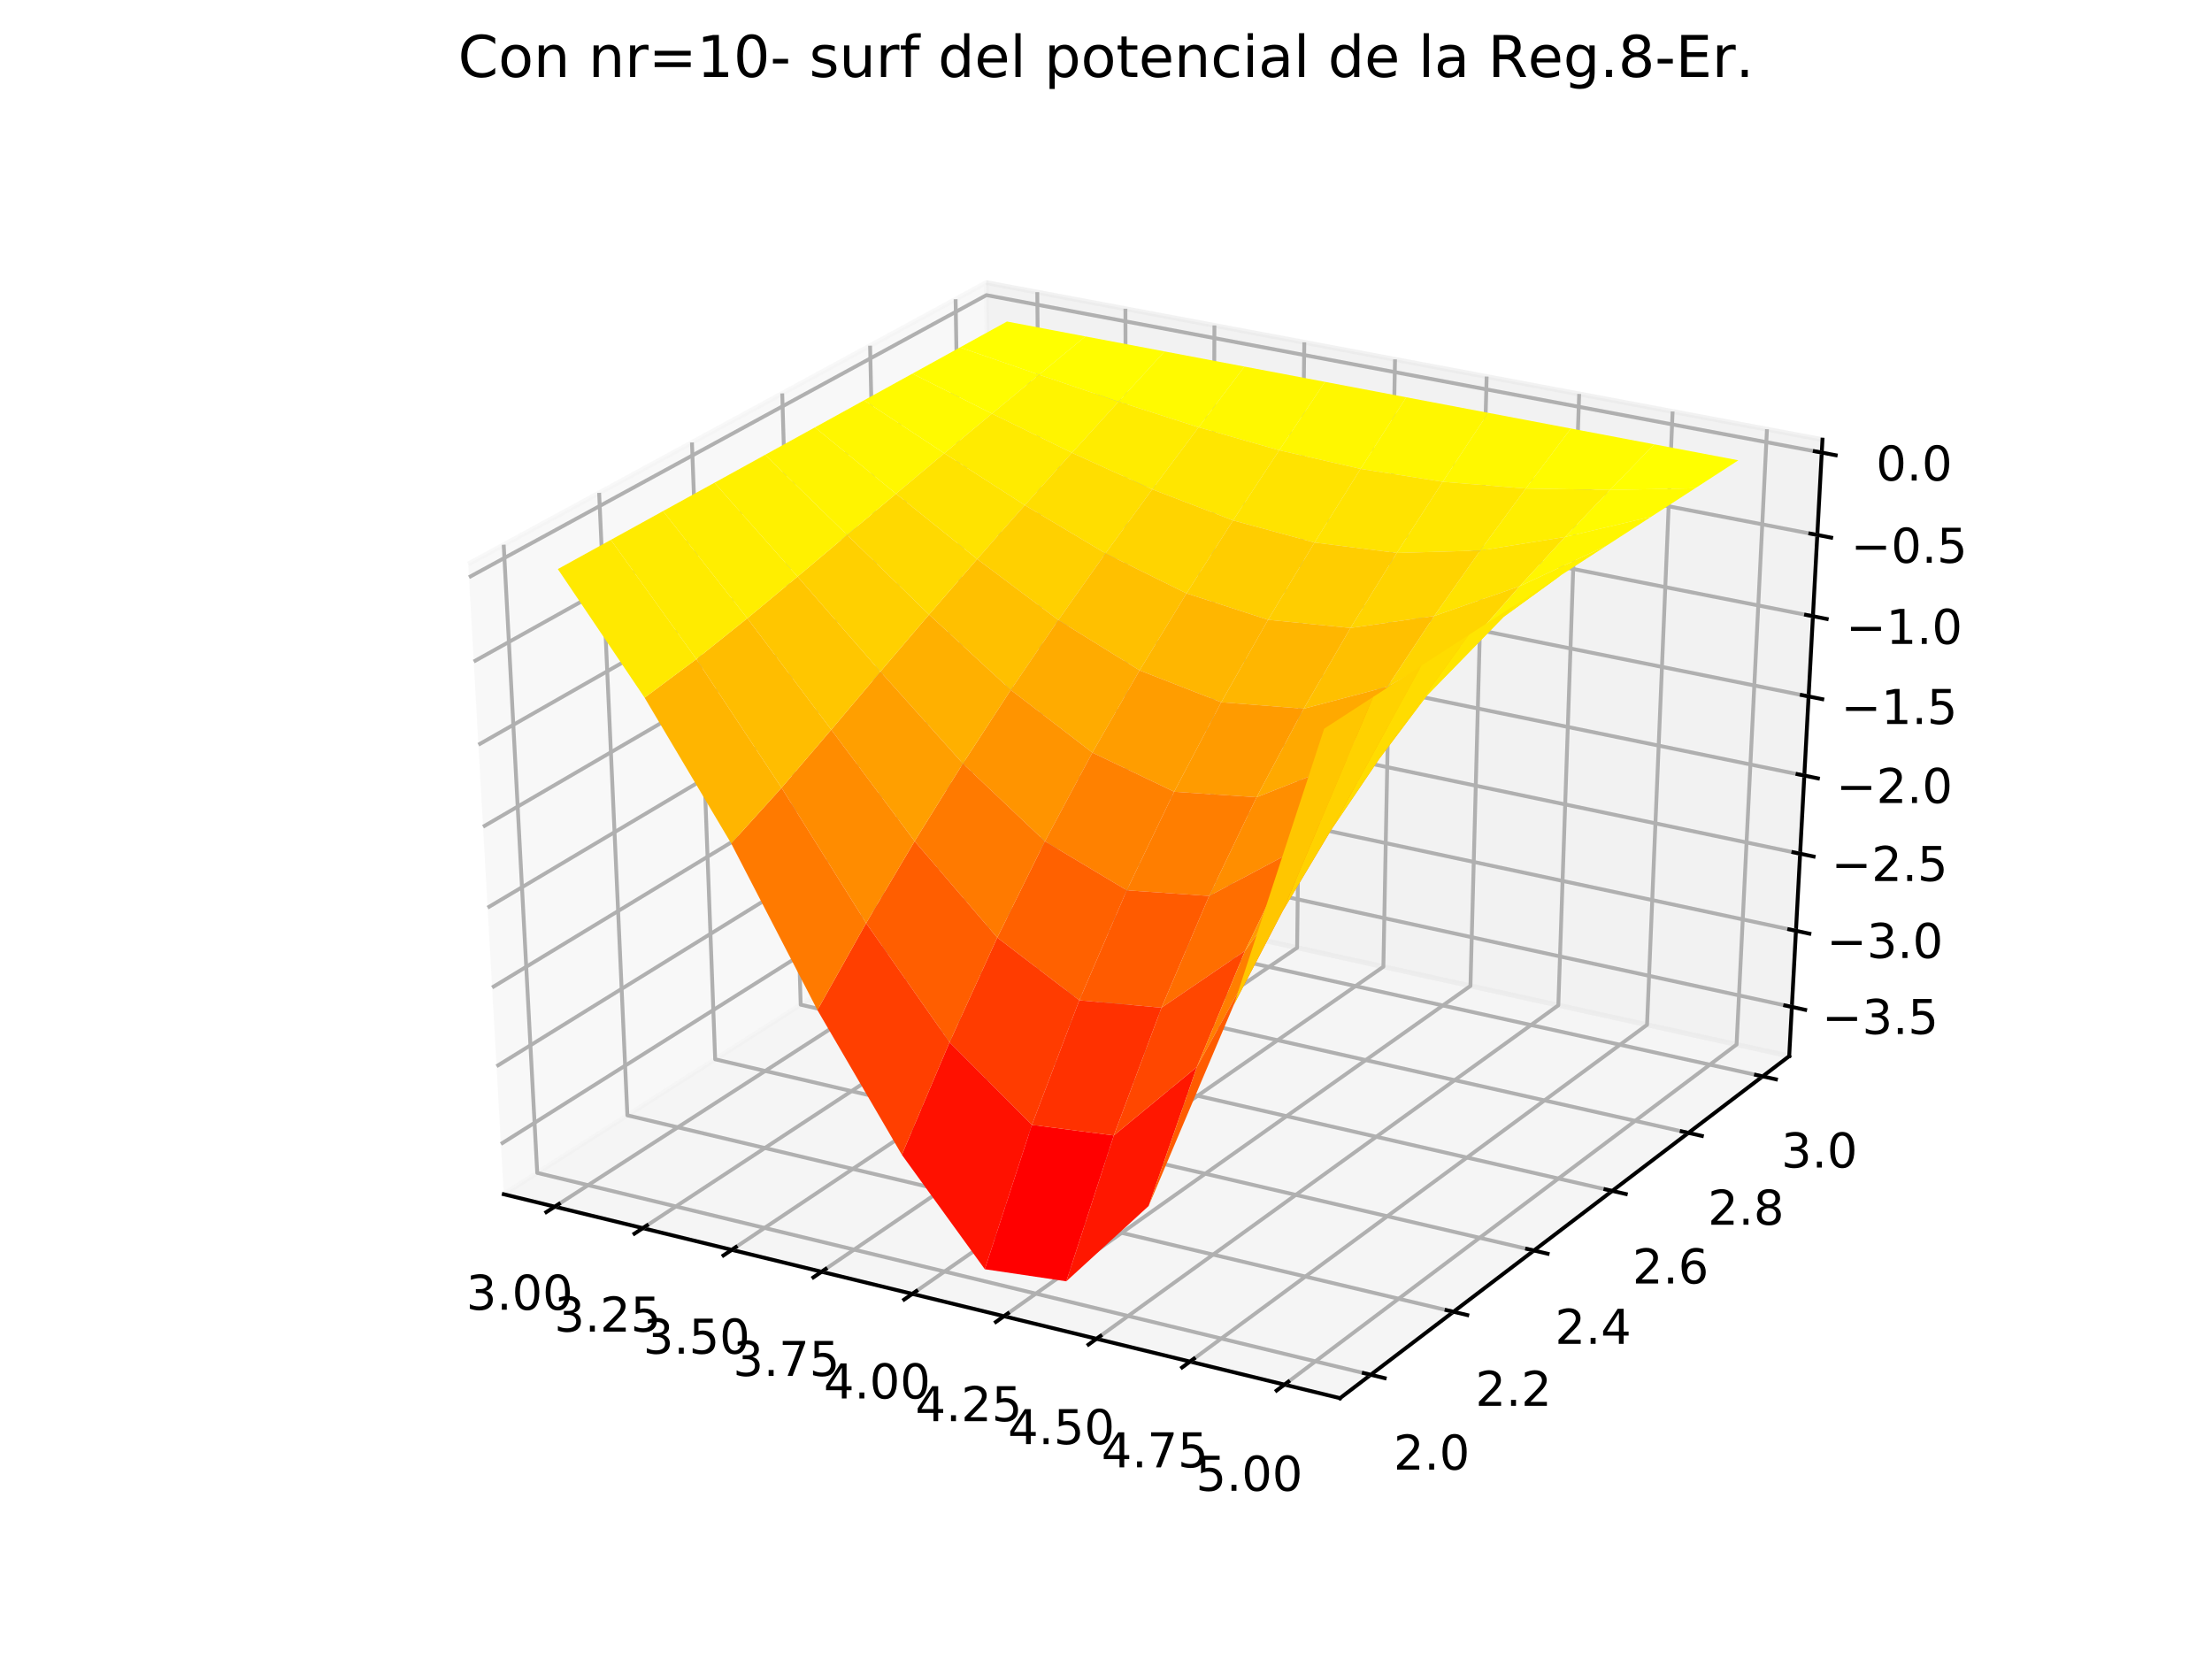 <?xml version="1.0" encoding="utf-8" standalone="no"?>
<!DOCTYPE svg PUBLIC "-//W3C//DTD SVG 1.1//EN"
  "http://www.w3.org/Graphics/SVG/1.1/DTD/svg11.dtd">
<!-- Created with matplotlib (https://matplotlib.org/) -->
<svg height="345.6pt" version="1.1" viewBox="0 0 460.8 345.6" width="460.8pt" xmlns="http://www.w3.org/2000/svg" xmlns:xlink="http://www.w3.org/1999/xlink">
 <defs>
  <style type="text/css">
*{stroke-linecap:butt;stroke-linejoin:round;}
  </style>
 </defs>
 <g id="figure_1">
  <g id="patch_1">
   <path d="M 0 345.6 
L 460.8 345.6 
L 460.8 0 
L 0 0 
z
" style="fill:#ffffff;"/>
  </g>
  <g id="patch_2">
   <path d="M 57.6 307.584 
L 414.72 307.584 
L 414.72 41.472 
L 57.6 41.472 
z
" style="fill:#ffffff;"/>
  </g>
  <g id="pane3d_1">
   <g id="patch_3">
    <path d="M 104.942 248.783 
L 207.151 183.538 
L 205.45 58.866 
L 97.541 117.487 
" style="fill:#f2f2f2;opacity:0.5;stroke:#f2f2f2;stroke-linejoin:miter;"/>
   </g>
  </g>
  <g id="pane3d_2">
   <g id="patch_4">
    <path d="M 207.151 183.538 
L 372.721 220.014 
L 379.649 91.583 
L 205.45 58.866 
" style="fill:#e6e6e6;opacity:0.5;stroke:#e6e6e6;stroke-linejoin:miter;"/>
   </g>
  </g>
  <g id="pane3d_3">
   <g id="patch_5">
    <path d="M 104.942 248.783 
L 279.144 291.265 
L 372.721 220.014 
L 207.151 183.538 
" style="fill:#ececec;opacity:0.5;stroke:#ececec;stroke-linejoin:miter;"/>
   </g>
  </g>
  <g id="axis3d_1">
   <g id="line2d_1">
    <path d="M 104.942 248.783 
L 279.144 291.265 
" style="fill:none;stroke:#000000;stroke-linecap:square;stroke-width:0.8;"/>
   </g>
   <g id="Line3DCollection_1">
    <path d="M 115.562 251.373 
L 217.277 185.769 
L 216.082 60.863 
" style="fill:none;stroke:#b0b0b0;stroke-width:0.8;"/>
    <path d="M 133.91 255.847 
L 234.762 189.621 
L 234.446 64.312 
" style="fill:none;stroke:#b0b0b0;stroke-width:0.8;"/>
    <path d="M 152.44 260.366 
L 252.406 193.508 
L 252.987 67.794 
" style="fill:none;stroke:#b0b0b0;stroke-width:0.8;"/>
    <path d="M 171.153 264.929 
L 270.212 197.431 
L 271.708 71.31 
" style="fill:none;stroke:#b0b0b0;stroke-width:0.8;"/>
    <path d="M 190.052 269.538 
L 288.183 201.39 
L 290.61 74.86 
" style="fill:none;stroke:#b0b0b0;stroke-width:0.8;"/>
    <path d="M 209.142 274.194 
L 306.321 205.386 
L 309.697 78.445 
" style="fill:none;stroke:#b0b0b0;stroke-width:0.8;"/>
    <path d="M 228.423 278.896 
L 324.628 209.419 
L 328.971 82.065 
" style="fill:none;stroke:#b0b0b0;stroke-width:0.8;"/>
    <path d="M 247.899 283.645 
L 343.107 213.49 
L 348.435 85.72 
" style="fill:none;stroke:#b0b0b0;stroke-width:0.8;"/>
    <path d="M 267.574 288.443 
L 361.759 217.599 
L 368.092 89.412 
" style="fill:none;stroke:#b0b0b0;stroke-width:0.8;"/>
   </g>
   <g id="xtick_1">
    <g id="line2d_2">
     <path d="M 116.439 250.807 
L 113.806 252.505 
" style="fill:none;stroke:#000000;stroke-linecap:square;stroke-width:0.8;"/>
    </g>
    <g id="text_1">
     <!-- 3.00 -->
     <defs>
      <path d="M 40.578 39.312 
Q 47.656 37.797 51.625 33 
Q 55.609 28.219 55.609 21.188 
Q 55.609 10.406 48.188 4.484 
Q 40.766 -1.422 27.094 -1.422 
Q 22.516 -1.422 17.656 -0.516 
Q 12.797 0.391 7.625 2.203 
L 7.625 11.719 
Q 11.719 9.328 16.594 8.109 
Q 21.484 6.891 26.812 6.891 
Q 36.078 6.891 40.938 10.547 
Q 45.797 14.203 45.797 21.188 
Q 45.797 27.641 41.281 31.266 
Q 36.766 34.906 28.719 34.906 
L 20.219 34.906 
L 20.219 43.016 
L 29.109 43.016 
Q 36.375 43.016 40.234 45.922 
Q 44.094 48.828 44.094 54.297 
Q 44.094 59.906 40.109 62.906 
Q 36.141 65.922 28.719 65.922 
Q 24.656 65.922 20.016 65.031 
Q 15.375 64.156 9.812 62.312 
L 9.812 71.094 
Q 15.438 72.656 20.344 73.438 
Q 25.25 74.219 29.594 74.219 
Q 40.828 74.219 47.359 69.109 
Q 53.906 64.016 53.906 55.328 
Q 53.906 49.266 50.438 45.094 
Q 46.969 40.922 40.578 39.312 
z
" id="DejaVuSans-51"/>
      <path d="M 10.688 12.406 
L 21 12.406 
L 21 0 
L 10.688 0 
z
" id="DejaVuSans-46"/>
      <path d="M 31.781 66.406 
Q 24.172 66.406 20.328 58.906 
Q 16.5 51.422 16.5 36.375 
Q 16.5 21.391 20.328 13.891 
Q 24.172 6.391 31.781 6.391 
Q 39.453 6.391 43.281 13.891 
Q 47.125 21.391 47.125 36.375 
Q 47.125 51.422 43.281 58.906 
Q 39.453 66.406 31.781 66.406 
z
M 31.781 74.219 
Q 44.047 74.219 50.516 64.516 
Q 56.984 54.828 56.984 36.375 
Q 56.984 17.969 50.516 8.266 
Q 44.047 -1.422 31.781 -1.422 
Q 19.531 -1.422 13.062 8.266 
Q 6.594 17.969 6.594 36.375 
Q 6.594 54.828 13.062 64.516 
Q 19.531 74.219 31.781 74.219 
z
" id="DejaVuSans-48"/>
     </defs>
     <g transform="translate(97.109 272.845)scale(0.1 -0.1)">
      <use xlink:href="#DejaVuSans-51"/>
      <use x="63.623" xlink:href="#DejaVuSans-46"/>
      <use x="95.41" xlink:href="#DejaVuSans-48"/>
      <use x="159.033" xlink:href="#DejaVuSans-48"/>
     </g>
    </g>
   </g>
   <g id="xtick_2">
    <g id="line2d_3">
     <path d="M 134.78 255.276 
L 132.169 256.991 
" style="fill:none;stroke:#000000;stroke-linecap:square;stroke-width:0.8;"/>
    </g>
    <g id="text_2">
     <!-- 3.25 -->
     <defs>
      <path d="M 19.188 8.297 
L 53.609 8.297 
L 53.609 0 
L 7.328 0 
L 7.328 8.297 
Q 12.938 14.109 22.625 23.891 
Q 32.328 33.688 34.812 36.531 
Q 39.547 41.844 41.422 45.531 
Q 43.312 49.219 43.312 52.781 
Q 43.312 58.594 39.234 62.25 
Q 35.156 65.922 28.609 65.922 
Q 23.969 65.922 18.812 64.312 
Q 13.672 62.703 7.812 59.422 
L 7.812 69.391 
Q 13.766 71.781 18.938 73 
Q 24.125 74.219 28.422 74.219 
Q 39.75 74.219 46.484 68.547 
Q 53.219 62.891 53.219 53.422 
Q 53.219 48.922 51.531 44.891 
Q 49.859 40.875 45.406 35.406 
Q 44.188 33.984 37.641 27.219 
Q 31.109 20.453 19.188 8.297 
z
" id="DejaVuSans-50"/>
      <path d="M 10.797 72.906 
L 49.516 72.906 
L 49.516 64.594 
L 19.828 64.594 
L 19.828 46.734 
Q 21.969 47.469 24.109 47.828 
Q 26.266 48.188 28.422 48.188 
Q 40.625 48.188 47.75 41.5 
Q 54.891 34.812 54.891 23.391 
Q 54.891 11.625 47.562 5.094 
Q 40.234 -1.422 26.906 -1.422 
Q 22.312 -1.422 17.547 -0.641 
Q 12.797 0.141 7.719 1.703 
L 7.719 11.625 
Q 12.109 9.234 16.797 8.062 
Q 21.484 6.891 26.703 6.891 
Q 35.156 6.891 40.078 11.328 
Q 45.016 15.766 45.016 23.391 
Q 45.016 31 40.078 35.438 
Q 35.156 39.891 26.703 39.891 
Q 22.75 39.891 18.812 39.016 
Q 14.891 38.141 10.797 36.281 
z
" id="DejaVuSans-53"/>
     </defs>
     <g transform="translate(115.455 277.396)scale(0.1 -0.1)">
      <use xlink:href="#DejaVuSans-51"/>
      <use x="63.623" xlink:href="#DejaVuSans-46"/>
      <use x="95.41" xlink:href="#DejaVuSans-50"/>
      <use x="159.033" xlink:href="#DejaVuSans-53"/>
     </g>
    </g>
   </g>
   <g id="xtick_3">
    <g id="line2d_4">
     <path d="M 153.302 259.789 
L 150.713 261.521 
" style="fill:none;stroke:#000000;stroke-linecap:square;stroke-width:0.8;"/>
    </g>
    <g id="text_3">
     <!-- 3.50 -->
     <g transform="translate(133.983 281.992)scale(0.1 -0.1)">
      <use xlink:href="#DejaVuSans-51"/>
      <use x="63.623" xlink:href="#DejaVuSans-46"/>
      <use x="95.41" xlink:href="#DejaVuSans-53"/>
      <use x="159.033" xlink:href="#DejaVuSans-48"/>
     </g>
    </g>
   </g>
   <g id="xtick_4">
    <g id="line2d_5">
     <path d="M 172.007 264.347 
L 169.441 266.096 
" style="fill:none;stroke:#000000;stroke-linecap:square;stroke-width:0.8;"/>
    </g>
    <g id="text_4">
     <!-- 3.75 -->
     <defs>
      <path d="M 8.203 72.906 
L 55.078 72.906 
L 55.078 68.703 
L 28.609 0 
L 18.312 0 
L 43.219 64.594 
L 8.203 64.594 
z
" id="DejaVuSans-55"/>
     </defs>
     <g transform="translate(152.694 286.633)scale(0.1 -0.1)">
      <use xlink:href="#DejaVuSans-51"/>
      <use x="63.623" xlink:href="#DejaVuSans-46"/>
      <use x="95.41" xlink:href="#DejaVuSans-55"/>
      <use x="159.033" xlink:href="#DejaVuSans-53"/>
     </g>
    </g>
   </g>
   <g id="xtick_5">
    <g id="line2d_6">
     <path d="M 190.899 268.95 
L 188.356 270.717 
" style="fill:none;stroke:#000000;stroke-linecap:square;stroke-width:0.8;"/>
    </g>
    <g id="text_5">
     <!-- 4.00 -->
     <defs>
      <path d="M 37.797 64.312 
L 12.891 25.391 
L 37.797 25.391 
z
M 35.203 72.906 
L 47.609 72.906 
L 47.609 25.391 
L 58.016 25.391 
L 58.016 17.188 
L 47.609 17.188 
L 47.609 0 
L 37.797 0 
L 37.797 17.188 
L 4.891 17.188 
L 4.891 26.703 
z
" id="DejaVuSans-52"/>
     </defs>
     <g transform="translate(171.593 291.321)scale(0.1 -0.1)">
      <use xlink:href="#DejaVuSans-52"/>
      <use x="63.623" xlink:href="#DejaVuSans-46"/>
      <use x="95.41" xlink:href="#DejaVuSans-48"/>
      <use x="159.033" xlink:href="#DejaVuSans-48"/>
     </g>
    </g>
   </g>
   <g id="xtick_6">
    <g id="line2d_7">
     <path d="M 209.98 273.6 
L 207.461 275.384 
" style="fill:none;stroke:#000000;stroke-linecap:square;stroke-width:0.8;"/>
    </g>
    <g id="text_6">
     <!-- 4.25 -->
     <g transform="translate(190.681 296.057)scale(0.1 -0.1)">
      <use xlink:href="#DejaVuSans-52"/>
      <use x="63.623" xlink:href="#DejaVuSans-46"/>
      <use x="95.41" xlink:href="#DejaVuSans-50"/>
      <use x="159.033" xlink:href="#DejaVuSans-53"/>
     </g>
    </g>
   </g>
   <g id="xtick_7">
    <g id="line2d_8">
     <path d="M 229.254 278.296 
L 226.758 280.098 
" style="fill:none;stroke:#000000;stroke-linecap:square;stroke-width:0.8;"/>
    </g>
    <g id="text_7">
     <!-- 4.50 -->
     <g transform="translate(209.962 300.84)scale(0.1 -0.1)">
      <use xlink:href="#DejaVuSans-52"/>
      <use x="63.623" xlink:href="#DejaVuSans-46"/>
      <use x="95.41" xlink:href="#DejaVuSans-53"/>
      <use x="159.033" xlink:href="#DejaVuSans-48"/>
     </g>
    </g>
   </g>
   <g id="xtick_8">
    <g id="line2d_9">
     <path d="M 248.722 283.039 
L 246.252 284.86 
" style="fill:none;stroke:#000000;stroke-linecap:square;stroke-width:0.8;"/>
    </g>
    <g id="text_8">
     <!-- 4.75 -->
     <g transform="translate(229.438 305.671)scale(0.1 -0.1)">
      <use xlink:href="#DejaVuSans-52"/>
      <use x="63.623" xlink:href="#DejaVuSans-46"/>
      <use x="95.41" xlink:href="#DejaVuSans-55"/>
      <use x="159.033" xlink:href="#DejaVuSans-53"/>
     </g>
    </g>
   </g>
   <g id="xtick_9">
    <g id="line2d_10">
     <path d="M 268.388 287.831 
L 265.943 289.67 
" style="fill:none;stroke:#000000;stroke-linecap:square;stroke-width:0.8;"/>
    </g>
    <g id="text_9">
     <!-- 5.00 -->
     <g transform="translate(249.113 310.552)scale(0.1 -0.1)">
      <use xlink:href="#DejaVuSans-53"/>
      <use x="63.623" xlink:href="#DejaVuSans-46"/>
      <use x="95.41" xlink:href="#DejaVuSans-48"/>
      <use x="159.033" xlink:href="#DejaVuSans-48"/>
     </g>
    </g>
   </g>
  </g>
  <g id="axis3d_2">
   <g id="line2d_11">
    <path d="M 372.721 220.014 
L 279.144 291.265 
" style="fill:none;stroke:#000000;stroke-linecap:square;stroke-width:0.8;"/>
   </g>
   <g id="Line3DCollection_2">
    <path d="M 104.93 113.473 
L 111.915 244.331 
L 285.548 286.389 
" style="fill:none;stroke:#b0b0b0;stroke-width:0.8;"/>
    <path d="M 124.81 102.673 
L 130.696 232.343 
L 302.782 273.267 
" style="fill:none;stroke:#b0b0b0;stroke-width:0.8;"/>
    <path d="M 144.143 92.171 
L 148.984 220.668 
L 319.544 260.504 
" style="fill:none;stroke:#b0b0b0;stroke-width:0.8;"/>
    <path d="M 162.95 81.954 
L 166.801 209.296 
L 335.853 248.086 
" style="fill:none;stroke:#b0b0b0;stroke-width:0.8;"/>
    <path d="M 181.252 72.012 
L 184.162 198.213 
L 351.728 235.998 
" style="fill:none;stroke:#b0b0b0;stroke-width:0.8;"/>
    <path d="M 199.07 62.332 
L 201.087 187.409 
L 367.186 224.228 
" style="fill:none;stroke:#b0b0b0;stroke-width:0.8;"/>
   </g>
   <g id="xtick_10">
    <g id="line2d_12">
     <path d="M 284.095 286.037 
L 288.458 287.093 
" style="fill:none;stroke:#000000;stroke-linecap:square;stroke-width:0.8;"/>
    </g>
    <g id="text_10">
     <!-- 2.0 -->
     <g transform="translate(290.296 306.145)scale(0.1 -0.1)">
      <use xlink:href="#DejaVuSans-50"/>
      <use x="63.623" xlink:href="#DejaVuSans-46"/>
      <use x="95.41" xlink:href="#DejaVuSans-48"/>
     </g>
    </g>
   </g>
   <g id="xtick_11">
    <g id="line2d_13">
     <path d="M 301.342 272.924 
L 305.663 273.952 
" style="fill:none;stroke:#000000;stroke-linecap:square;stroke-width:0.8;"/>
    </g>
    <g id="text_11">
     <!-- 2.2 -->
     <g transform="translate(307.345 292.861)scale(0.1 -0.1)">
      <use xlink:href="#DejaVuSans-50"/>
      <use x="63.623" xlink:href="#DejaVuSans-46"/>
      <use x="95.41" xlink:href="#DejaVuSans-50"/>
     </g>
    </g>
   </g>
   <g id="xtick_12">
    <g id="line2d_14">
     <path d="M 318.118 260.171 
L 322.398 261.171 
" style="fill:none;stroke:#000000;stroke-linecap:square;stroke-width:0.8;"/>
    </g>
    <g id="text_12">
     <!-- 2.4 -->
     <g transform="translate(323.927 279.94)scale(0.1 -0.1)">
      <use xlink:href="#DejaVuSans-50"/>
      <use x="63.623" xlink:href="#DejaVuSans-46"/>
      <use x="95.41" xlink:href="#DejaVuSans-52"/>
     </g>
    </g>
   </g>
   <g id="xtick_13">
    <g id="line2d_15">
     <path d="M 334.441 247.762 
L 338.681 248.734 
" style="fill:none;stroke:#000000;stroke-linecap:square;stroke-width:0.8;"/>
    </g>
    <g id="text_13">
     <!-- 2.6 -->
     <defs>
      <path d="M 33.016 40.375 
Q 26.375 40.375 22.484 35.828 
Q 18.609 31.297 18.609 23.391 
Q 18.609 15.531 22.484 10.953 
Q 26.375 6.391 33.016 6.391 
Q 39.656 6.391 43.531 10.953 
Q 47.406 15.531 47.406 23.391 
Q 47.406 31.297 43.531 35.828 
Q 39.656 40.375 33.016 40.375 
z
M 52.594 71.297 
L 52.594 62.312 
Q 48.875 64.062 45.094 64.984 
Q 41.312 65.922 37.594 65.922 
Q 27.828 65.922 22.672 59.328 
Q 17.531 52.734 16.797 39.406 
Q 19.672 43.656 24.016 45.922 
Q 28.375 48.188 33.594 48.188 
Q 44.578 48.188 50.953 41.516 
Q 57.328 34.859 57.328 23.391 
Q 57.328 12.156 50.688 5.359 
Q 44.047 -1.422 33.016 -1.422 
Q 20.359 -1.422 13.672 8.266 
Q 6.984 17.969 6.984 36.375 
Q 6.984 53.656 15.188 63.938 
Q 23.391 74.219 37.203 74.219 
Q 40.922 74.219 44.703 73.484 
Q 48.484 72.75 52.594 71.297 
z
" id="DejaVuSans-54"/>
     </defs>
     <g transform="translate(340.062 267.369)scale(0.1 -0.1)">
      <use xlink:href="#DejaVuSans-50"/>
      <use x="63.623" xlink:href="#DejaVuSans-46"/>
      <use x="95.41" xlink:href="#DejaVuSans-54"/>
     </g>
    </g>
   </g>
   <g id="xtick_14">
    <g id="line2d_16">
     <path d="M 350.329 235.683 
L 354.53 236.63 
" style="fill:none;stroke:#000000;stroke-linecap:square;stroke-width:0.8;"/>
    </g>
    <g id="text_14">
     <!-- 2.8 -->
     <defs>
      <path d="M 31.781 34.625 
Q 24.75 34.625 20.719 30.859 
Q 16.703 27.094 16.703 20.516 
Q 16.703 13.922 20.719 10.156 
Q 24.75 6.391 31.781 6.391 
Q 38.812 6.391 42.859 10.172 
Q 46.922 13.969 46.922 20.516 
Q 46.922 27.094 42.891 30.859 
Q 38.875 34.625 31.781 34.625 
z
M 21.922 38.812 
Q 15.578 40.375 12.031 44.719 
Q 8.5 49.078 8.5 55.328 
Q 8.5 64.062 14.719 69.141 
Q 20.953 74.219 31.781 74.219 
Q 42.672 74.219 48.875 69.141 
Q 55.078 64.062 55.078 55.328 
Q 55.078 49.078 51.531 44.719 
Q 48 40.375 41.703 38.812 
Q 48.828 37.156 52.797 32.312 
Q 56.781 27.484 56.781 20.516 
Q 56.781 9.906 50.312 4.234 
Q 43.844 -1.422 31.781 -1.422 
Q 19.734 -1.422 13.25 4.234 
Q 6.781 9.906 6.781 20.516 
Q 6.781 27.484 10.781 32.312 
Q 14.797 37.156 21.922 38.812 
z
M 18.312 54.391 
Q 18.312 48.734 21.844 45.562 
Q 25.391 42.391 31.781 42.391 
Q 38.141 42.391 41.719 45.562 
Q 45.312 48.734 45.312 54.391 
Q 45.312 60.062 41.719 63.234 
Q 38.141 66.406 31.781 66.406 
Q 25.391 66.406 21.844 63.234 
Q 18.312 60.062 18.312 54.391 
z
" id="DejaVuSans-56"/>
     </defs>
     <g transform="translate(355.768 255.131)scale(0.1 -0.1)">
      <use xlink:href="#DejaVuSans-50"/>
      <use x="63.623" xlink:href="#DejaVuSans-46"/>
      <use x="95.41" xlink:href="#DejaVuSans-56"/>
     </g>
    </g>
   </g>
   <g id="xtick_15">
    <g id="line2d_17">
     <path d="M 365.8 223.921 
L 369.961 224.844 
" style="fill:none;stroke:#000000;stroke-linecap:square;stroke-width:0.8;"/>
    </g>
    <g id="text_15">
     <!-- 3.0 -->
     <g transform="translate(371.061 243.216)scale(0.1 -0.1)">
      <use xlink:href="#DejaVuSans-51"/>
      <use x="63.623" xlink:href="#DejaVuSans-46"/>
      <use x="95.41" xlink:href="#DejaVuSans-48"/>
     </g>
    </g>
   </g>
  </g>
  <g id="axis3d_3">
   <g id="line2d_18">
    <path d="M 372.721 220.014 
L 379.649 91.583 
" style="fill:none;stroke:#000000;stroke-linecap:square;stroke-width:0.8;"/>
   </g>
   <g id="Line3DCollection_3">
    <path d="M 373.275 209.758 
L 207.015 173.562 
L 104.352 238.314 
" style="fill:none;stroke:#b0b0b0;stroke-width:0.8;"/>
    <path d="M 374.13 193.901 
L 206.805 158.146 
L 103.439 222.124 
" style="fill:none;stroke:#b0b0b0;stroke-width:0.8;"/>
    <path d="M 374.996 177.839 
L 206.592 142.537 
L 102.514 205.717 
" style="fill:none;stroke:#b0b0b0;stroke-width:0.8;"/>
    <path d="M 375.874 161.565 
L 206.376 126.733 
L 101.577 189.087 
" style="fill:none;stroke:#b0b0b0;stroke-width:0.8;"/>
    <path d="M 376.763 145.078 
L 206.158 110.729 
L 100.627 172.23 
" style="fill:none;stroke:#b0b0b0;stroke-width:0.8;"/>
    <path d="M 377.664 128.371 
L 205.936 94.522 
L 99.664 155.142 
" style="fill:none;stroke:#b0b0b0;stroke-width:0.8;"/>
    <path d="M 378.577 111.441 
L 205.712 78.108 
L 98.687 137.818 
" style="fill:none;stroke:#b0b0b0;stroke-width:0.8;"/>
    <path d="M 379.503 94.284 
L 205.485 61.482 
L 97.697 120.253 
" style="fill:none;stroke:#b0b0b0;stroke-width:0.8;"/>
   </g>
   <g id="xtick_16">
    <g id="line2d_19">
     <path d="M 371.887 209.456 
L 376.052 210.363 
" style="fill:none;stroke:#000000;stroke-linecap:square;stroke-width:0.8;"/>
    </g>
    <g id="text_16">
     <!-- −3.5 -->
     <defs>
      <path d="M 10.594 35.5 
L 73.188 35.5 
L 73.188 27.203 
L 10.594 27.203 
z
" id="DejaVuSans-8722"/>
     </defs>
     <g transform="translate(379.541 215.402)scale(0.1 -0.1)">
      <use xlink:href="#DejaVuSans-8722"/>
      <use x="83.789" xlink:href="#DejaVuSans-51"/>
      <use x="147.412" xlink:href="#DejaVuSans-46"/>
      <use x="179.199" xlink:href="#DejaVuSans-53"/>
     </g>
    </g>
   </g>
   <g id="xtick_17">
    <g id="line2d_20">
     <path d="M 372.733 193.603 
L 376.926 194.499 
" style="fill:none;stroke:#000000;stroke-linecap:square;stroke-width:0.8;"/>
    </g>
    <g id="text_17">
     <!-- −3.0 -->
     <g transform="translate(380.513 199.569)scale(0.1 -0.1)">
      <use xlink:href="#DejaVuSans-8722"/>
      <use x="83.789" xlink:href="#DejaVuSans-51"/>
      <use x="147.412" xlink:href="#DejaVuSans-46"/>
      <use x="179.199" xlink:href="#DejaVuSans-48"/>
     </g>
    </g>
   </g>
   <g id="xtick_18">
    <g id="line2d_21">
     <path d="M 373.59 177.544 
L 377.811 178.429 
" style="fill:none;stroke:#000000;stroke-linecap:square;stroke-width:0.8;"/>
    </g>
    <g id="text_18">
     <!-- −2.5 -->
     <g transform="translate(381.497 183.53)scale(0.1 -0.1)">
      <use xlink:href="#DejaVuSans-8722"/>
      <use x="83.789" xlink:href="#DejaVuSans-50"/>
      <use x="147.412" xlink:href="#DejaVuSans-46"/>
      <use x="179.199" xlink:href="#DejaVuSans-53"/>
     </g>
    </g>
   </g>
   <g id="xtick_19">
    <g id="line2d_22">
     <path d="M 374.458 161.275 
L 378.708 162.148 
" style="fill:none;stroke:#000000;stroke-linecap:square;stroke-width:0.8;"/>
    </g>
    <g id="text_19">
     <!-- −2.0 -->
     <g transform="translate(382.495 167.281)scale(0.1 -0.1)">
      <use xlink:href="#DejaVuSans-8722"/>
      <use x="83.789" xlink:href="#DejaVuSans-50"/>
      <use x="147.412" xlink:href="#DejaVuSans-46"/>
      <use x="179.199" xlink:href="#DejaVuSans-48"/>
     </g>
    </g>
   </g>
   <g id="xtick_20">
    <g id="line2d_23">
     <path d="M 375.338 144.791 
L 379.617 145.652 
" style="fill:none;stroke:#000000;stroke-linecap:square;stroke-width:0.8;"/>
    </g>
    <g id="text_20">
     <!-- −1.5 -->
     <defs>
      <path d="M 12.406 8.297 
L 28.516 8.297 
L 28.516 63.922 
L 10.984 60.406 
L 10.984 69.391 
L 28.422 72.906 
L 38.281 72.906 
L 38.281 8.297 
L 54.391 8.297 
L 54.391 0 
L 12.406 0 
z
" id="DejaVuSans-49"/>
     </defs>
     <g transform="translate(383.505 150.819)scale(0.1 -0.1)">
      <use xlink:href="#DejaVuSans-8722"/>
      <use x="83.789" xlink:href="#DejaVuSans-49"/>
      <use x="147.412" xlink:href="#DejaVuSans-46"/>
      <use x="179.199" xlink:href="#DejaVuSans-53"/>
     </g>
    </g>
   </g>
   <g id="xtick_21">
    <g id="line2d_24">
     <path d="M 376.229 128.088 
L 380.537 128.937 
" style="fill:none;stroke:#000000;stroke-linecap:square;stroke-width:0.8;"/>
    </g>
    <g id="text_21">
     <!-- −1.0 -->
     <g transform="translate(384.53 134.139)scale(0.1 -0.1)">
      <use xlink:href="#DejaVuSans-8722"/>
      <use x="83.789" xlink:href="#DejaVuSans-49"/>
      <use x="147.412" xlink:href="#DejaVuSans-46"/>
      <use x="179.199" xlink:href="#DejaVuSans-48"/>
     </g>
    </g>
   </g>
   <g id="xtick_22">
    <g id="line2d_25">
     <path d="M 377.133 111.163 
L 381.47 111.999 
" style="fill:none;stroke:#000000;stroke-linecap:square;stroke-width:0.8;"/>
    </g>
    <g id="text_22">
     <!-- −0.5 -->
     <g transform="translate(385.567 117.237)scale(0.1 -0.1)">
      <use xlink:href="#DejaVuSans-8722"/>
      <use x="83.789" xlink:href="#DejaVuSans-48"/>
      <use x="147.412" xlink:href="#DejaVuSans-46"/>
      <use x="179.199" xlink:href="#DejaVuSans-53"/>
     </g>
    </g>
   </g>
   <g id="xtick_23">
    <g id="line2d_26">
     <path d="M 378.048 94.009 
L 382.416 94.833 
" style="fill:none;stroke:#000000;stroke-linecap:square;stroke-width:0.8;"/>
    </g>
    <g id="text_23">
     <!-- 0.0 -->
     <g transform="translate(390.809 100.107)scale(0.1 -0.1)">
      <use xlink:href="#DejaVuSans-48"/>
      <use x="63.623" xlink:href="#DejaVuSans-46"/>
      <use x="95.41" xlink:href="#DejaVuSans-48"/>
     </g>
    </g>
   </g>
  </g>
  <g id="axes_1">
   <g id="Poly3DCollection_1">
    <path clip-path="url(#p949f4c4e9b)" d="M 199.989 72.368 
L 216.444 78.059 
L 226.118 70.081 
L 209.767 66.979 
z
" style="fill:#ffff00;"/>
    <path clip-path="url(#p949f4c4e9b)" d="M 216.444 78.059 
L 233.008 83.673 
L 242.61 73.209 
L 226.118 70.081 
z
" style="fill:#fffd00;"/>
    <path clip-path="url(#p949f4c4e9b)" d="M 190.064 77.839 
L 206.644 86.167 
L 216.444 78.059 
L 199.989 72.368 
z
" style="fill:#fffd00;"/>
    <path clip-path="url(#p949f4c4e9b)" d="M 233.008 83.673 
L 249.685 89.018 
L 259.243 76.365 
L 242.61 73.209 
z
" style="fill:#fffa00;"/>
    <path clip-path="url(#p949f4c4e9b)" d="M 206.644 86.167 
L 223.299 94.327 
L 233.008 83.673 
L 216.444 78.059 
z
" style="fill:#fff400;"/>
    <path clip-path="url(#p949f4c4e9b)" d="M 249.685 89.018 
L 266.485 93.801 
L 276.02 79.548 
L 259.243 76.365 
z
" style="fill:#fff800;"/>
    <path clip-path="url(#p949f4c4e9b)" d="M 223.299 94.327 
L 240.036 101.94 
L 249.685 89.018 
L 233.008 83.673 
z
" style="fill:#ffec00;"/>
    <path clip-path="url(#p949f4c4e9b)" d="M 179.99 83.391 
L 196.716 94.429 
L 206.644 86.167 
L 190.064 77.839 
z
" style="fill:#fffa00;"/>
    <path clip-path="url(#p949f4c4e9b)" d="M 266.485 93.801 
L 283.427 97.677 
L 292.943 82.758 
L 276.02 79.548 
z
" style="fill:#fff700;"/>
    <path clip-path="url(#p949f4c4e9b)" d="M 196.716 94.429 
L 213.484 105.241 
L 223.299 94.327 
L 206.644 86.167 
z
" style="fill:#ffeb00;"/>
    <path clip-path="url(#p949f4c4e9b)" d="M 240.036 101.94 
L 256.869 108.408 
L 266.485 93.801 
L 249.685 89.018 
z
" style="fill:#ffe600;"/>
    <path clip-path="url(#p949f4c4e9b)" d="M 213.484 105.241 
L 230.297 115.277 
L 240.036 101.94 
L 223.299 94.327 
z
" style="fill:#ffde00;"/>
    <path clip-path="url(#p949f4c4e9b)" d="M 256.869 108.408 
L 273.832 113.023 
L 283.427 97.677 
L 266.485 93.801 
z
" style="fill:#ffe300;"/>
    <path clip-path="url(#p949f4c4e9b)" d="M 283.427 97.677 
L 300.538 100.366 
L 310.013 85.997 
L 292.943 82.758 
z
" style="fill:#fff700;"/>
    <path clip-path="url(#p949f4c4e9b)" d="M 230.297 115.277 
L 247.172 123.611 
L 256.869 108.408 
L 240.036 101.94 
z
" style="fill:#ffd400;"/>
    <path clip-path="url(#p949f4c4e9b)" d="M 169.763 89.028 
L 186.66 102.855 
L 196.716 94.429 
L 179.99 83.391 
z
" style="fill:#fff700;"/>
    <path clip-path="url(#p949f4c4e9b)" d="M 186.66 102.855 
L 203.563 116.467 
L 213.484 105.241 
L 196.716 94.429 
z
" style="fill:#ffe300;"/>
    <path clip-path="url(#p949f4c4e9b)" d="M 203.563 116.467 
L 220.471 129.167 
L 230.297 115.277 
L 213.484 105.241 
z
" style="fill:#ffd000;"/>
    <path clip-path="url(#p949f4c4e9b)" d="M 247.172 123.611 
L 264.157 129.115 
L 273.832 113.023 
L 256.869 108.408 
z
" style="fill:#ffcd00;"/>
    <path clip-path="url(#p949f4c4e9b)" d="M 273.832 113.023 
L 290.976 115.189 
L 300.538 100.366 
L 283.427 97.677 
z
" style="fill:#ffe300;"/>
    <path clip-path="url(#p949f4c4e9b)" d="M 220.471 129.167 
L 237.401 139.654 
L 247.172 123.611 
L 230.297 115.277 
z
" style="fill:#ffc000;"/>
    <path clip-path="url(#p949f4c4e9b)" d="M 300.538 100.366 
L 317.847 101.77 
L 327.233 89.264 
L 310.013 85.997 
z
" style="fill:#fff800;"/>
    <path clip-path="url(#p949f4c4e9b)" d="M 237.401 139.654 
L 254.407 146.294 
L 264.157 129.115 
L 247.172 123.611 
z
" style="fill:#ffb600;"/>
    <path clip-path="url(#p949f4c4e9b)" d="M 193.536 128.03 
L 210.564 143.73 
L 220.471 129.167 
L 203.563 116.467 
z
" style="fill:#ffc000;"/>
    <path clip-path="url(#p949f4c4e9b)" d="M 176.472 111.433 
L 193.536 128.03 
L 203.563 116.467 
L 186.66 102.855 
z
" style="fill:#ffd900;"/>
    <path clip-path="url(#p949f4c4e9b)" d="M 264.157 129.115 
L 281.325 130.818 
L 290.976 115.189 
L 273.832 113.023 
z
" style="fill:#ffcd00;"/>
    <path clip-path="url(#p949f4c4e9b)" d="M 159.379 94.752 
L 176.472 111.433 
L 186.66 102.855 
L 169.763 89.028 
z
" style="fill:#fff400;"/>
    <path clip-path="url(#p949f4c4e9b)" d="M 210.564 143.73 
L 227.564 156.786 
L 237.401 139.654 
L 220.471 129.167 
z
" style="fill:#ffab00;"/>
    <path clip-path="url(#p949f4c4e9b)" d="M 290.976 115.189 
L 308.36 114.688 
L 317.847 101.77 
L 300.538 100.366 
z
" style="fill:#ffe700;"/>
    <path clip-path="url(#p949f4c4e9b)" d="M 317.847 101.77 
L 335.378 102.067 
L 344.605 92.56 
L 327.233 89.264 
z
" style="fill:#fffb00;"/>
    <path clip-path="url(#p949f4c4e9b)" d="M 227.564 156.786 
L 244.592 164.935 
L 254.407 146.294 
L 237.401 139.654 
z
" style="fill:#ff9d00;"/>
    <path clip-path="url(#p949f4c4e9b)" d="M 254.407 146.294 
L 271.586 147.634 
L 281.325 130.818 
L 264.157 129.115 
z
" style="fill:#ffb600;"/>
    <path clip-path="url(#p949f4c4e9b)" d="M 200.583 159.065 
L 217.673 175.26 
L 227.564 156.786 
L 210.564 143.73 
z
" style="fill:#ff9400;"/>
    <path clip-path="url(#p949f4c4e9b)" d="M 183.405 139.911 
L 200.583 159.065 
L 210.564 143.73 
L 193.536 128.03 
z
" style="fill:#ffb000;"/>
    <path clip-path="url(#p949f4c4e9b)" d="M 217.673 175.26 
L 234.728 185.463 
L 244.592 164.935 
L 227.564 156.786 
z
" style="fill:#ff8100;"/>
    <path clip-path="url(#p949f4c4e9b)" d="M 281.325 130.818 
L 298.765 128.326 
L 308.36 114.688 
L 290.976 115.189 
z
" style="fill:#ffd400;"/>
    <path clip-path="url(#p949f4c4e9b)" d="M 166.149 120.116 
L 183.405 139.911 
L 193.536 128.03 
L 176.472 111.433 
z
" style="fill:#ffd000;"/>
    <path clip-path="url(#p949f4c4e9b)" d="M 244.592 164.935 
L 261.768 166.075 
L 271.586 147.634 
L 254.407 146.294 
z
" style="fill:#ff9b00;"/>
    <path clip-path="url(#p949f4c4e9b)" d="M 335.378 102.067 
L 353.135 101.713 
L 362.13 95.885 
L 344.605 92.56 
z
" style="fill:#ffff00;"/>
    <path clip-path="url(#p949f4c4e9b)" d="M 207.748 195.318 
L 224.84 208.378 
L 234.728 185.463 
L 217.673 175.26 
z
" style="fill:#ff6100;"/>
    <path clip-path="url(#p949f4c4e9b)" d="M 148.836 100.563 
L 166.149 120.116 
L 176.472 111.433 
L 159.379 94.752 
z
" style="fill:#fff100;"/>
    <path clip-path="url(#p949f4c4e9b)" d="M 190.536 175.236 
L 207.748 195.318 
L 217.673 175.26 
L 200.583 159.065 
z
" style="fill:#ff7a00;"/>
    <path clip-path="url(#p949f4c4e9b)" d="M 308.36 114.688 
L 326.029 111.86 
L 335.378 102.067 
L 317.847 101.77 
z
" style="fill:#ffef00;"/>
    <path clip-path="url(#p949f4c4e9b)" d="M 197.809 217.13 
L 214.964 234.335 
L 224.84 208.378 
L 207.748 195.318 
z
" style="fill:#ff3c00;"/>
    <path clip-path="url(#p949f4c4e9b)" d="M 187.873 240.558 
L 205.153 264.401 
L 214.964 234.335 
L 197.809 217.13 
z
" style="fill:#ff1100;"/>
    <path clip-path="url(#p949f4c4e9b)" d="M 234.728 185.463 
L 251.884 186.644 
L 261.768 166.075 
L 244.592 164.935 
z
" style="fill:#ff7e00;"/>
    <path clip-path="url(#p949f4c4e9b)" d="M 173.167 152.015 
L 190.536 175.236 
L 200.583 159.065 
L 183.405 139.911 
z
" style="fill:#ff9f00;"/>
    <path clip-path="url(#p949f4c4e9b)" d="M 205.153 264.401 
L 222.136 266.918 
L 232.029 236.534 
L 214.964 234.335 
z
" style="fill:#ff0000;"/>
    <path clip-path="url(#p949f4c4e9b)" d="M 271.586 147.634 
L 289.062 143.028 
L 298.765 128.326 
L 281.325 130.818 
z
" style="fill:#ffc000;"/>
    <path clip-path="url(#p949f4c4e9b)" d="M 180.432 192.296 
L 197.809 217.13 
L 207.748 195.318 
L 190.536 175.236 
z
" style="fill:#ff5e00;"/>
    <path clip-path="url(#p949f4c4e9b)" d="M 224.84 208.378 
L 241.96 209.923 
L 251.884 186.644 
L 234.728 185.463 
z
" style="fill:#ff5b00;"/>
    <path clip-path="url(#p949f4c4e9b)" d="M 214.964 234.335 
L 232.029 236.534 
L 241.96 209.923 
L 224.84 208.378 
z
" style="fill:#ff3100;"/>
    <path clip-path="url(#p949f4c4e9b)" d="M 155.685 128.802 
L 173.167 152.015 
L 183.405 139.911 
L 166.149 120.116 
z
" style="fill:#ffc600;"/>
    <path clip-path="url(#p949f4c4e9b)" d="M 170.286 210.423 
L 187.873 240.558 
L 197.809 217.13 
L 180.432 192.296 
z
" style="fill:#ff3f00;"/>
    <path clip-path="url(#p949f4c4e9b)" d="M 298.765 128.326 
L 316.554 122.123 
L 326.029 111.86 
L 308.36 114.688 
z
" style="fill:#ffe300;"/>
    <path clip-path="url(#p949f4c4e9b)" d="M 261.768 166.075 
L 279.254 159.201 
L 289.062 143.028 
L 271.586 147.634 
z
" style="fill:#ffa900;"/>
    <path clip-path="url(#p949f4c4e9b)" d="M 162.814 164.117 
L 180.432 192.296 
L 190.536 175.236 
L 173.167 152.015 
z
" style="fill:#ff8c00;"/>
    <path clip-path="url(#p949f4c4e9b)" d="M 326.029 111.86 
L 344 107.633 
L 353.135 101.713 
L 335.378 102.067 
z
" style="fill:#fffb00;"/>
    <path clip-path="url(#p949f4c4e9b)" d="M 138.129 106.465 
L 155.685 128.802 
L 166.149 120.116 
L 148.836 100.563 
z
" style="fill:#ffee00;"/>
    <path clip-path="url(#p949f4c4e9b)" d="M 251.884 186.644 
L 269.35 177.341 
L 279.254 159.201 
L 261.768 166.075 
z
" style="fill:#ff8e00;"/>
    <path clip-path="url(#p949f4c4e9b)" d="M 145.069 137.304 
L 162.814 164.117 
L 173.167 152.015 
L 155.685 128.802 
z
" style="fill:#ffbd00;"/>
    <path clip-path="url(#p949f4c4e9b)" d="M 289.062 143.028 
L 306.949 133.066 
L 316.554 122.123 
L 298.765 128.326 
z
" style="fill:#ffd500;"/>
    <path clip-path="url(#p949f4c4e9b)" d="M 152.325 175.712 
L 170.286 210.423 
L 180.432 192.296 
L 162.814 164.117 
z
" style="fill:#ff7a00;"/>
    <path clip-path="url(#p949f4c4e9b)" d="M 241.96 209.923 
L 259.366 198.079 
L 269.35 177.341 
L 251.884 186.644 
z
" style="fill:#ff6e00;"/>
    <path clip-path="url(#p949f4c4e9b)" d="M 222.136 266.918 
L 239.281 251.233 
L 249.329 222.27 
L 232.029 236.534 
z
" style="fill:#ff1700;"/>
    <path clip-path="url(#p949f4c4e9b)" d="M 232.029 236.534 
L 249.329 222.27 
L 259.366 198.079 
L 241.96 209.923 
z
" style="fill:#ff4700;"/>
    <path clip-path="url(#p949f4c4e9b)" d="M 316.554 122.123 
L 334.722 113.645 
L 344 107.633 
L 326.029 111.86 
z
" style="fill:#fff600;"/>
    <path clip-path="url(#p949f4c4e9b)" d="M 127.254 112.459 
L 145.069 137.304 
L 155.685 128.802 
L 138.129 106.465 
z
" style="fill:#ffeb00;"/>
    <path clip-path="url(#p949f4c4e9b)" d="M 279.254 159.201 
L 297.211 144.941 
L 306.949 133.066 
L 289.062 143.028 
z
" style="fill:#ffc500;"/>
    <path clip-path="url(#p949f4c4e9b)" d="M 134.281 145.342 
L 152.325 175.712 
L 162.814 164.117 
L 145.069 137.304 
z
" style="fill:#ffb500;"/>
    <path clip-path="url(#p949f4c4e9b)" d="M 269.35 177.341 
L 287.343 158.062 
L 297.211 144.941 
L 279.254 159.201 
z
" style="fill:#ffb200;"/>
    <path clip-path="url(#p949f4c4e9b)" d="M 306.949 133.066 
L 325.297 119.753 
L 334.722 113.645 
L 316.554 122.123 
z
" style="fill:#fff100;"/>
    <path clip-path="url(#p949f4c4e9b)" d="M 116.207 118.547 
L 134.281 145.342 
L 145.069 137.304 
L 127.254 112.459 
z
" style="fill:#ffe900;"/>
    <path clip-path="url(#p949f4c4e9b)" d="M 259.366 198.079 
L 277.349 172.826 
L 287.343 158.062 
L 269.35 177.341 
z
" style="fill:#ff9b00;"/>
    <path clip-path="url(#p949f4c4e9b)" d="M 249.329 222.27 
L 267.241 189.723 
L 277.349 172.826 
L 259.366 198.079 
z
" style="fill:#ff7f00;"/>
    <path clip-path="url(#p949f4c4e9b)" d="M 297.211 144.941 
L 315.723 125.957 
L 325.297 119.753 
L 306.949 133.066 
z
" style="fill:#ffeb00;"/>
    <path clip-path="url(#p949f4c4e9b)" d="M 239.281 251.233 
L 257.039 209.287 
L 267.241 189.723 
L 249.329 222.27 
z
" style="fill:#ff5c00;"/>
    <path clip-path="url(#p949f4c4e9b)" d="M 287.343 158.062 
L 305.994 132.261 
L 315.723 125.957 
L 297.211 144.941 
z
" style="fill:#ffe500;"/>
    <path clip-path="url(#p949f4c4e9b)" d="M 277.349 172.826 
L 296.108 138.668 
L 305.994 132.261 
L 287.343 158.062 
z
" style="fill:#ffdc00;"/>
    <path clip-path="url(#p949f4c4e9b)" d="M 267.241 189.723 
L 286.061 145.178 
L 296.108 138.668 
L 277.349 172.826 
z
" style="fill:#ffd200;"/>
    <path clip-path="url(#p949f4c4e9b)" d="M 257.039 209.287 
L 275.849 151.796 
L 286.061 145.178 
L 267.241 189.723 
z
" style="fill:#ffc600;"/>
   </g>
  </g>
  <g id="text_24">
   <!-- Con nr=10- surf del potencial de la Reg.8-Er. -->
   <defs>
    <path d="M 64.406 67.281 
L 64.406 56.891 
Q 59.422 61.531 53.781 63.812 
Q 48.141 66.109 41.797 66.109 
Q 29.297 66.109 22.656 58.469 
Q 16.016 50.828 16.016 36.375 
Q 16.016 21.969 22.656 14.328 
Q 29.297 6.688 41.797 6.688 
Q 48.141 6.688 53.781 8.984 
Q 59.422 11.281 64.406 15.922 
L 64.406 5.609 
Q 59.234 2.094 53.438 0.328 
Q 47.656 -1.422 41.219 -1.422 
Q 24.656 -1.422 15.125 8.703 
Q 5.609 18.844 5.609 36.375 
Q 5.609 53.953 15.125 64.078 
Q 24.656 74.219 41.219 74.219 
Q 47.75 74.219 53.531 72.484 
Q 59.328 70.75 64.406 67.281 
z
" id="DejaVuSans-67"/>
    <path d="M 30.609 48.391 
Q 23.391 48.391 19.188 42.75 
Q 14.984 37.109 14.984 27.297 
Q 14.984 17.484 19.156 11.844 
Q 23.344 6.203 30.609 6.203 
Q 37.797 6.203 41.984 11.859 
Q 46.188 17.531 46.188 27.297 
Q 46.188 37.016 41.984 42.703 
Q 37.797 48.391 30.609 48.391 
z
M 30.609 56 
Q 42.328 56 49.016 48.375 
Q 55.719 40.766 55.719 27.297 
Q 55.719 13.875 49.016 6.219 
Q 42.328 -1.422 30.609 -1.422 
Q 18.844 -1.422 12.172 6.219 
Q 5.516 13.875 5.516 27.297 
Q 5.516 40.766 12.172 48.375 
Q 18.844 56 30.609 56 
z
" id="DejaVuSans-111"/>
    <path d="M 54.891 33.016 
L 54.891 0 
L 45.906 0 
L 45.906 32.719 
Q 45.906 40.484 42.875 44.328 
Q 39.844 48.188 33.797 48.188 
Q 26.516 48.188 22.312 43.547 
Q 18.109 38.922 18.109 30.906 
L 18.109 0 
L 9.078 0 
L 9.078 54.688 
L 18.109 54.688 
L 18.109 46.188 
Q 21.344 51.125 25.703 53.562 
Q 30.078 56 35.797 56 
Q 45.219 56 50.047 50.172 
Q 54.891 44.344 54.891 33.016 
z
" id="DejaVuSans-110"/>
    <path id="DejaVuSans-32"/>
    <path d="M 41.109 46.297 
Q 39.594 47.172 37.812 47.578 
Q 36.031 48 33.891 48 
Q 26.266 48 22.188 43.047 
Q 18.109 38.094 18.109 28.812 
L 18.109 0 
L 9.078 0 
L 9.078 54.688 
L 18.109 54.688 
L 18.109 46.188 
Q 20.953 51.172 25.484 53.578 
Q 30.031 56 36.531 56 
Q 37.453 56 38.578 55.875 
Q 39.703 55.766 41.062 55.516 
z
" id="DejaVuSans-114"/>
    <path d="M 10.594 45.406 
L 73.188 45.406 
L 73.188 37.203 
L 10.594 37.203 
z
M 10.594 25.484 
L 73.188 25.484 
L 73.188 17.188 
L 10.594 17.188 
z
" id="DejaVuSans-61"/>
    <path d="M 4.891 31.391 
L 31.203 31.391 
L 31.203 23.391 
L 4.891 23.391 
z
" id="DejaVuSans-45"/>
    <path d="M 44.281 53.078 
L 44.281 44.578 
Q 40.484 46.531 36.375 47.5 
Q 32.281 48.484 27.875 48.484 
Q 21.188 48.484 17.844 46.438 
Q 14.5 44.391 14.5 40.281 
Q 14.5 37.156 16.891 35.375 
Q 19.281 33.594 26.516 31.984 
L 29.594 31.297 
Q 39.156 29.25 43.188 25.516 
Q 47.219 21.781 47.219 15.094 
Q 47.219 7.469 41.188 3.016 
Q 35.156 -1.422 24.609 -1.422 
Q 20.219 -1.422 15.453 -0.562 
Q 10.688 0.297 5.422 2 
L 5.422 11.281 
Q 10.406 8.688 15.234 7.391 
Q 20.062 6.109 24.812 6.109 
Q 31.156 6.109 34.562 8.281 
Q 37.984 10.453 37.984 14.406 
Q 37.984 18.062 35.516 20.016 
Q 33.062 21.969 24.703 23.781 
L 21.578 24.516 
Q 13.234 26.266 9.516 29.906 
Q 5.812 33.547 5.812 39.891 
Q 5.812 47.609 11.281 51.797 
Q 16.75 56 26.812 56 
Q 31.781 56 36.172 55.266 
Q 40.578 54.547 44.281 53.078 
z
" id="DejaVuSans-115"/>
    <path d="M 8.5 21.578 
L 8.5 54.688 
L 17.484 54.688 
L 17.484 21.922 
Q 17.484 14.156 20.5 10.266 
Q 23.531 6.391 29.594 6.391 
Q 36.859 6.391 41.078 11.031 
Q 45.312 15.672 45.312 23.688 
L 45.312 54.688 
L 54.297 54.688 
L 54.297 0 
L 45.312 0 
L 45.312 8.406 
Q 42.047 3.422 37.719 1 
Q 33.406 -1.422 27.688 -1.422 
Q 18.266 -1.422 13.375 4.438 
Q 8.5 10.297 8.5 21.578 
z
M 31.109 56 
z
" id="DejaVuSans-117"/>
    <path d="M 37.109 75.984 
L 37.109 68.5 
L 28.516 68.5 
Q 23.688 68.5 21.797 66.547 
Q 19.922 64.594 19.922 59.516 
L 19.922 54.688 
L 34.719 54.688 
L 34.719 47.703 
L 19.922 47.703 
L 19.922 0 
L 10.891 0 
L 10.891 47.703 
L 2.297 47.703 
L 2.297 54.688 
L 10.891 54.688 
L 10.891 58.5 
Q 10.891 67.625 15.141 71.797 
Q 19.391 75.984 28.609 75.984 
z
" id="DejaVuSans-102"/>
    <path d="M 45.406 46.391 
L 45.406 75.984 
L 54.391 75.984 
L 54.391 0 
L 45.406 0 
L 45.406 8.203 
Q 42.578 3.328 38.25 0.953 
Q 33.938 -1.422 27.875 -1.422 
Q 17.969 -1.422 11.734 6.484 
Q 5.516 14.406 5.516 27.297 
Q 5.516 40.188 11.734 48.094 
Q 17.969 56 27.875 56 
Q 33.938 56 38.25 53.625 
Q 42.578 51.266 45.406 46.391 
z
M 14.797 27.297 
Q 14.797 17.391 18.875 11.75 
Q 22.953 6.109 30.078 6.109 
Q 37.203 6.109 41.297 11.75 
Q 45.406 17.391 45.406 27.297 
Q 45.406 37.203 41.297 42.844 
Q 37.203 48.484 30.078 48.484 
Q 22.953 48.484 18.875 42.844 
Q 14.797 37.203 14.797 27.297 
z
" id="DejaVuSans-100"/>
    <path d="M 56.203 29.594 
L 56.203 25.203 
L 14.891 25.203 
Q 15.484 15.922 20.484 11.062 
Q 25.484 6.203 34.422 6.203 
Q 39.594 6.203 44.453 7.469 
Q 49.312 8.734 54.109 11.281 
L 54.109 2.781 
Q 49.266 0.734 44.188 -0.344 
Q 39.109 -1.422 33.891 -1.422 
Q 20.797 -1.422 13.156 6.188 
Q 5.516 13.812 5.516 26.812 
Q 5.516 40.234 12.766 48.109 
Q 20.016 56 32.328 56 
Q 43.359 56 49.781 48.891 
Q 56.203 41.797 56.203 29.594 
z
M 47.219 32.234 
Q 47.125 39.594 43.094 43.984 
Q 39.062 48.391 32.422 48.391 
Q 24.906 48.391 20.391 44.141 
Q 15.875 39.891 15.188 32.172 
z
" id="DejaVuSans-101"/>
    <path d="M 9.422 75.984 
L 18.406 75.984 
L 18.406 0 
L 9.422 0 
z
" id="DejaVuSans-108"/>
    <path d="M 18.109 8.203 
L 18.109 -20.797 
L 9.078 -20.797 
L 9.078 54.688 
L 18.109 54.688 
L 18.109 46.391 
Q 20.953 51.266 25.266 53.625 
Q 29.594 56 35.594 56 
Q 45.562 56 51.781 48.094 
Q 58.016 40.188 58.016 27.297 
Q 58.016 14.406 51.781 6.484 
Q 45.562 -1.422 35.594 -1.422 
Q 29.594 -1.422 25.266 0.953 
Q 20.953 3.328 18.109 8.203 
z
M 48.688 27.297 
Q 48.688 37.203 44.609 42.844 
Q 40.531 48.484 33.406 48.484 
Q 26.266 48.484 22.188 42.844 
Q 18.109 37.203 18.109 27.297 
Q 18.109 17.391 22.188 11.75 
Q 26.266 6.109 33.406 6.109 
Q 40.531 6.109 44.609 11.75 
Q 48.688 17.391 48.688 27.297 
z
" id="DejaVuSans-112"/>
    <path d="M 18.312 70.219 
L 18.312 54.688 
L 36.812 54.688 
L 36.812 47.703 
L 18.312 47.703 
L 18.312 18.016 
Q 18.312 11.328 20.141 9.422 
Q 21.969 7.516 27.594 7.516 
L 36.812 7.516 
L 36.812 0 
L 27.594 0 
Q 17.188 0 13.234 3.875 
Q 9.281 7.766 9.281 18.016 
L 9.281 47.703 
L 2.688 47.703 
L 2.688 54.688 
L 9.281 54.688 
L 9.281 70.219 
z
" id="DejaVuSans-116"/>
    <path d="M 48.781 52.594 
L 48.781 44.188 
Q 44.969 46.297 41.141 47.344 
Q 37.312 48.391 33.406 48.391 
Q 24.656 48.391 19.812 42.844 
Q 14.984 37.312 14.984 27.297 
Q 14.984 17.281 19.812 11.734 
Q 24.656 6.203 33.406 6.203 
Q 37.312 6.203 41.141 7.25 
Q 44.969 8.297 48.781 10.406 
L 48.781 2.094 
Q 45.016 0.344 40.984 -0.531 
Q 36.969 -1.422 32.422 -1.422 
Q 20.062 -1.422 12.781 6.344 
Q 5.516 14.109 5.516 27.297 
Q 5.516 40.672 12.859 48.328 
Q 20.219 56 33.016 56 
Q 37.156 56 41.109 55.141 
Q 45.062 54.297 48.781 52.594 
z
" id="DejaVuSans-99"/>
    <path d="M 9.422 54.688 
L 18.406 54.688 
L 18.406 0 
L 9.422 0 
z
M 9.422 75.984 
L 18.406 75.984 
L 18.406 64.594 
L 9.422 64.594 
z
" id="DejaVuSans-105"/>
    <path d="M 34.281 27.484 
Q 23.391 27.484 19.188 25 
Q 14.984 22.516 14.984 16.5 
Q 14.984 11.719 18.141 8.906 
Q 21.297 6.109 26.703 6.109 
Q 34.188 6.109 38.703 11.406 
Q 43.219 16.703 43.219 25.484 
L 43.219 27.484 
z
M 52.203 31.203 
L 52.203 0 
L 43.219 0 
L 43.219 8.297 
Q 40.141 3.328 35.547 0.953 
Q 30.953 -1.422 24.312 -1.422 
Q 15.922 -1.422 10.953 3.297 
Q 6 8.016 6 15.922 
Q 6 25.141 12.172 29.828 
Q 18.359 34.516 30.609 34.516 
L 43.219 34.516 
L 43.219 35.406 
Q 43.219 41.609 39.141 45 
Q 35.062 48.391 27.688 48.391 
Q 23 48.391 18.547 47.266 
Q 14.109 46.141 10.016 43.891 
L 10.016 52.203 
Q 14.938 54.109 19.578 55.047 
Q 24.219 56 28.609 56 
Q 40.484 56 46.344 49.844 
Q 52.203 43.703 52.203 31.203 
z
" id="DejaVuSans-97"/>
    <path d="M 44.391 34.188 
Q 47.562 33.109 50.562 29.594 
Q 53.562 26.078 56.594 19.922 
L 66.609 0 
L 56 0 
L 46.688 18.703 
Q 43.062 26.031 39.672 28.422 
Q 36.281 30.812 30.422 30.812 
L 19.672 30.812 
L 19.672 0 
L 9.812 0 
L 9.812 72.906 
L 32.078 72.906 
Q 44.578 72.906 50.734 67.672 
Q 56.891 62.453 56.891 51.906 
Q 56.891 45.016 53.688 40.469 
Q 50.484 35.938 44.391 34.188 
z
M 19.672 64.797 
L 19.672 38.922 
L 32.078 38.922 
Q 39.203 38.922 42.844 42.219 
Q 46.484 45.516 46.484 51.906 
Q 46.484 58.297 42.844 61.547 
Q 39.203 64.797 32.078 64.797 
z
" id="DejaVuSans-82"/>
    <path d="M 45.406 27.984 
Q 45.406 37.75 41.375 43.109 
Q 37.359 48.484 30.078 48.484 
Q 22.859 48.484 18.828 43.109 
Q 14.797 37.75 14.797 27.984 
Q 14.797 18.266 18.828 12.891 
Q 22.859 7.516 30.078 7.516 
Q 37.359 7.516 41.375 12.891 
Q 45.406 18.266 45.406 27.984 
z
M 54.391 6.781 
Q 54.391 -7.172 48.188 -13.984 
Q 42 -20.797 29.203 -20.797 
Q 24.469 -20.797 20.266 -20.094 
Q 16.062 -19.391 12.109 -17.922 
L 12.109 -9.188 
Q 16.062 -11.328 19.922 -12.344 
Q 23.781 -13.375 27.781 -13.375 
Q 36.625 -13.375 41.016 -8.766 
Q 45.406 -4.156 45.406 5.172 
L 45.406 9.625 
Q 42.625 4.781 38.281 2.391 
Q 33.938 0 27.875 0 
Q 17.828 0 11.672 7.656 
Q 5.516 15.328 5.516 27.984 
Q 5.516 40.672 11.672 48.328 
Q 17.828 56 27.875 56 
Q 33.938 56 38.281 53.609 
Q 42.625 51.219 45.406 46.391 
L 45.406 54.688 
L 54.391 54.688 
z
" id="DejaVuSans-103"/>
    <path d="M 9.812 72.906 
L 55.906 72.906 
L 55.906 64.594 
L 19.672 64.594 
L 19.672 43.016 
L 54.391 43.016 
L 54.391 34.719 
L 19.672 34.719 
L 19.672 8.297 
L 56.781 8.297 
L 56.781 0 
L 9.812 0 
z
" id="DejaVuSans-69"/>
   </defs>
   <g transform="translate(95.424 16.03)scale(0.12 -0.12)">
    <use xlink:href="#DejaVuSans-67"/>
    <use x="69.824" xlink:href="#DejaVuSans-111"/>
    <use x="131.006" xlink:href="#DejaVuSans-110"/>
    <use x="194.385" xlink:href="#DejaVuSans-32"/>
    <use x="226.172" xlink:href="#DejaVuSans-110"/>
    <use x="289.551" xlink:href="#DejaVuSans-114"/>
    <use x="330.664" xlink:href="#DejaVuSans-61"/>
    <use x="414.453" xlink:href="#DejaVuSans-49"/>
    <use x="478.076" xlink:href="#DejaVuSans-48"/>
    <use x="541.699" xlink:href="#DejaVuSans-45"/>
    <use x="577.783" xlink:href="#DejaVuSans-32"/>
    <use x="609.57" xlink:href="#DejaVuSans-115"/>
    <use x="661.67" xlink:href="#DejaVuSans-117"/>
    <use x="725.049" xlink:href="#DejaVuSans-114"/>
    <use x="766.162" xlink:href="#DejaVuSans-102"/>
    <use x="801.367" xlink:href="#DejaVuSans-32"/>
    <use x="833.154" xlink:href="#DejaVuSans-100"/>
    <use x="896.631" xlink:href="#DejaVuSans-101"/>
    <use x="958.154" xlink:href="#DejaVuSans-108"/>
    <use x="985.938" xlink:href="#DejaVuSans-32"/>
    <use x="1017.725" xlink:href="#DejaVuSans-112"/>
    <use x="1081.201" xlink:href="#DejaVuSans-111"/>
    <use x="1142.383" xlink:href="#DejaVuSans-116"/>
    <use x="1181.592" xlink:href="#DejaVuSans-101"/>
    <use x="1243.115" xlink:href="#DejaVuSans-110"/>
    <use x="1306.494" xlink:href="#DejaVuSans-99"/>
    <use x="1361.475" xlink:href="#DejaVuSans-105"/>
    <use x="1389.258" xlink:href="#DejaVuSans-97"/>
    <use x="1450.537" xlink:href="#DejaVuSans-108"/>
    <use x="1478.32" xlink:href="#DejaVuSans-32"/>
    <use x="1510.107" xlink:href="#DejaVuSans-100"/>
    <use x="1573.584" xlink:href="#DejaVuSans-101"/>
    <use x="1635.107" xlink:href="#DejaVuSans-32"/>
    <use x="1666.895" xlink:href="#DejaVuSans-108"/>
    <use x="1694.678" xlink:href="#DejaVuSans-97"/>
    <use x="1755.957" xlink:href="#DejaVuSans-32"/>
    <use x="1787.744" xlink:href="#DejaVuSans-82"/>
    <use x="1857.164" xlink:href="#DejaVuSans-101"/>
    <use x="1918.688" xlink:href="#DejaVuSans-103"/>
    <use x="1982.164" xlink:href="#DejaVuSans-46"/>
    <use x="2013.951" xlink:href="#DejaVuSans-56"/>
    <use x="2077.574" xlink:href="#DejaVuSans-45"/>
    <use x="2113.658" xlink:href="#DejaVuSans-69"/>
    <use x="2176.842" xlink:href="#DejaVuSans-114"/>
    <use x="2217.814" xlink:href="#DejaVuSans-46"/>
   </g>
  </g>
 </g>
 <defs>
  <clipPath id="p949f4c4e9b">
   <rect height="266.112" width="357.12" x="57.6" y="41.472"/>
  </clipPath>
 </defs>
</svg>
